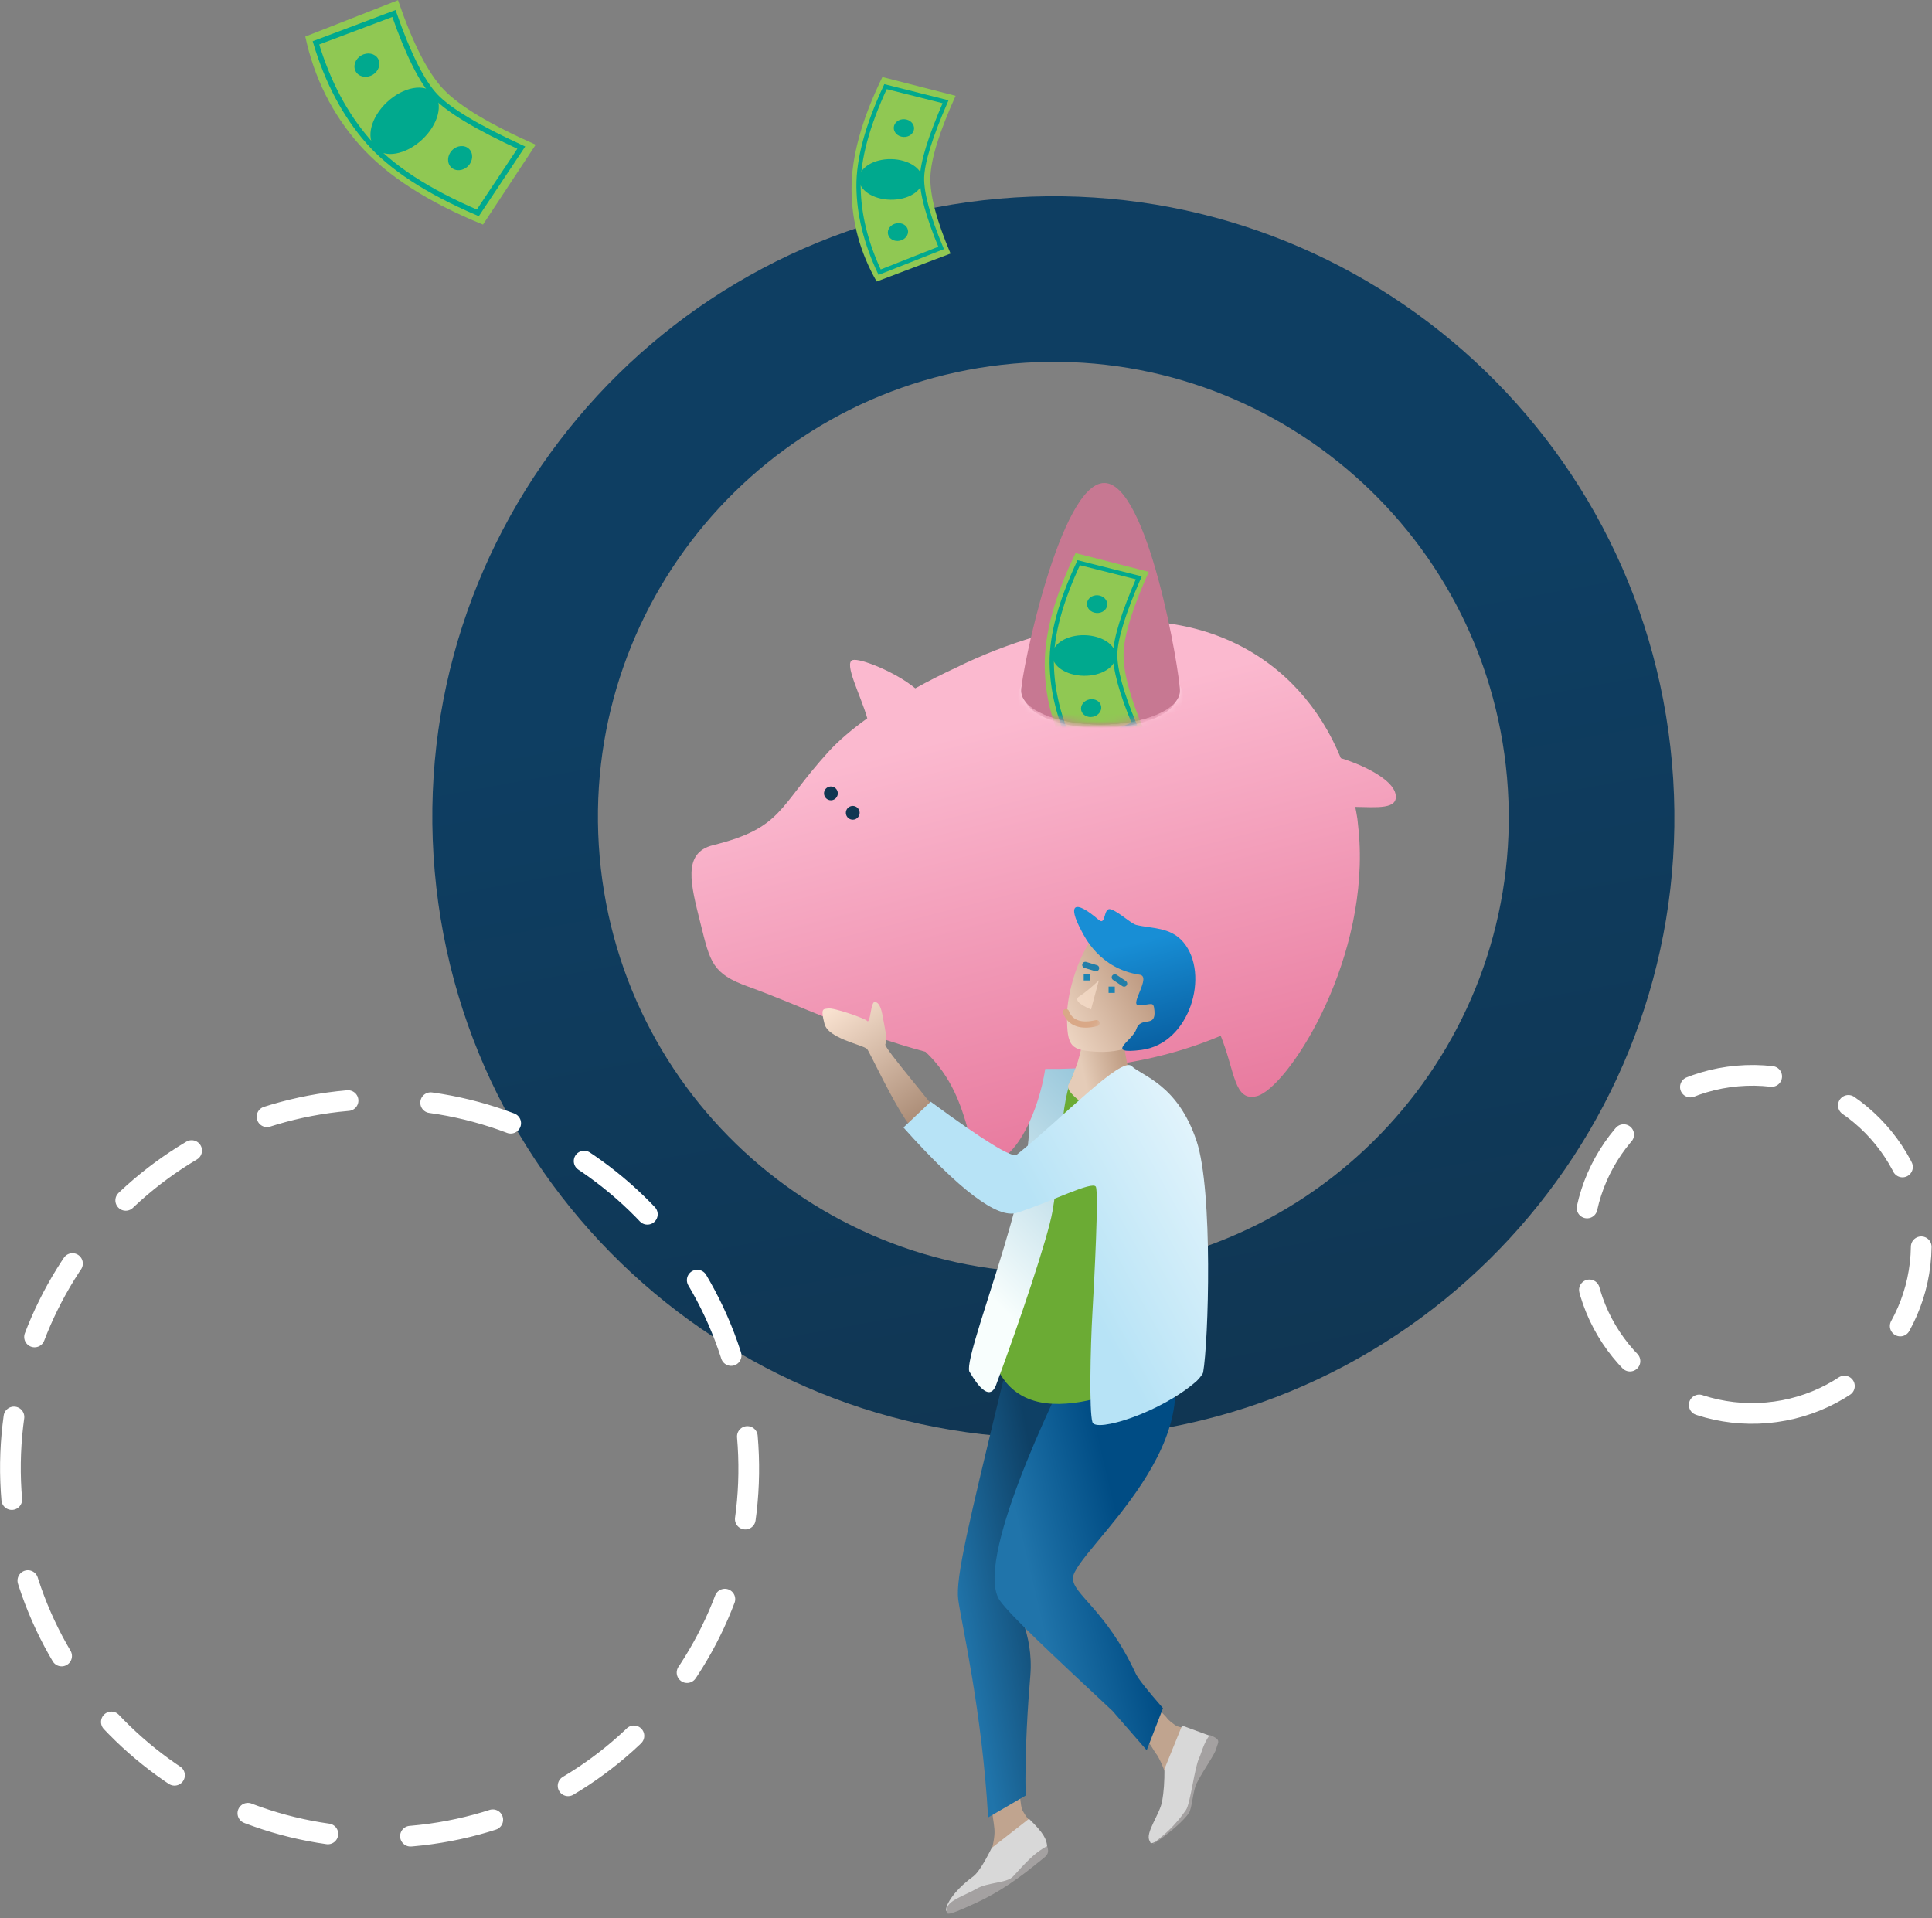 <?xml version="1.0" encoding="UTF-8"?>
<svg width="280px" height="278px" viewBox="0 0 280 278" version="1.1" xmlns="http://www.w3.org/2000/svg" xmlns:xlink="http://www.w3.org/1999/xlink">
    <rect x="0" y="0" width="280" height="278" fill="#808080" stroke="none"/>
    <!-- Generator: Sketch 52.5 (67469) - http://www.bohemiancoding.com/sketch -->
    <title>Group 12</title>
    <desc>Created with Sketch.</desc>
    <defs>
        <linearGradient x1="50%" y1="100%" x2="44.602%" y2="35.682%" id="linearGradient-1">
            <stop stop-color="#103653" offset="0%"></stop>
            <stop stop-color="#0E3E62" offset="100%"></stop>
        </linearGradient>
        <linearGradient x1="63.029%" y1="4.084%" x2="50%" y2="100%" id="linearGradient-2">
            <stop stop-color="#FFF3E9" offset="0%"></stop>
            <stop stop-color="#A78872" offset="100%"></stop>
        </linearGradient>
        <linearGradient x1="50%" y1="59.65%" x2="82.599%" y2="50%" id="linearGradient-3">
            <stop stop-color="#0E4065" offset="0%"></stop>
            <stop stop-color="#2074AA" offset="100%"></stop>
        </linearGradient>
        <linearGradient x1="50%" y1="59.65%" x2="82.599%" y2="50%" id="linearGradient-4">
            <stop stop-color="#004C84" offset="0%"></stop>
            <stop stop-color="#2074AA" offset="100%"></stop>
        </linearGradient>
        <linearGradient x1="7.473%" y1="36.762%" x2="52.131%" y2="76.481%" id="linearGradient-5">
            <stop stop-color="#98C7DB" offset="0%"></stop>
            <stop stop-color="#F8FEFD" offset="100%"></stop>
        </linearGradient>
        <linearGradient x1="50%" y1="0%" x2="50%" y2="81.09%" id="linearGradient-6">
            <stop stop-color="#E87B9F" offset="0%"></stop>
            <stop stop-color="#FBB9CF" offset="100%"></stop>
        </linearGradient>
        <linearGradient x1="77.841%" y1="52.962%" x2="25.194%" y2="36.452%" id="linearGradient-7">
            <stop stop-color="#E5CCB8" offset="0%"></stop>
            <stop stop-color="#C19F86" offset="100%"></stop>
        </linearGradient>
        <linearGradient x1="73.117%" y1="0%" x2="50%" y2="100%" id="linearGradient-8">
            <stop stop-color="#F8E1CF" offset="0%"></stop>
            <stop stop-color="#A78872" offset="100%"></stop>
        </linearGradient>
        <linearGradient x1="-48.348%" y1="38.423%" x2="50%" y2="71.14%" id="linearGradient-9">
            <stop stop-color="#FFFFFF" offset="0%"></stop>
            <stop stop-color="#B7E3F6" offset="100%"></stop>
        </linearGradient>
        <linearGradient x1="100%" y1="72.781%" x2="-10.556%" y2="40.28%" id="linearGradient-10">
            <stop stop-color="#EDD5C2" offset="0%"></stop>
            <stop stop-color="#AC8469" offset="100%"></stop>
        </linearGradient>
        <path d="M168.931,123.936 C172.805,122.77 173.19,122.151 172.057,117.69 C170.924,113.229 165.727,105.404 161.935,106.55 C158.143,107.696 156.575,116.268 157.994,120.331 C159.413,124.394 165.058,125.103 168.931,123.936 Z" id="path-11"></path>
        <linearGradient x1="48.776%" y1="33.584%" x2="48.776%" y2="96.007%" id="linearGradient-13">
            <stop stop-color="#188ED5" offset="0%"></stop>
            <stop stop-color="#0961A3" offset="100%"></stop>
        </linearGradient>
        <ellipse id="path-14" cx="11.5" cy="5" rx="11.5" ry="5"></ellipse>
        <path d="M11.5,35 C17.851,35 23,32.824 23,30.139 C23,27.454 18.391,-4.54747351e-13 12.039,-4.54747351e-13 C5.688,-4.54747351e-13 1.77635684e-15,27.454 1.77635684e-15,30.139 C1.77635684e-15,32.824 5.149,35 11.5,35 Z" id="path-16"></path>
    </defs>
    <g id="Page-1" stroke="none" stroke-width="1" fill="none" fill-rule="evenodd">
        <g id="Idle-Resources" transform="translate(-1081, -259)">
            <g id="Group-12" transform="translate(942, 151)">
                <g id="boy">
                    <g id="boy_body" transform="translate(276.494, 276.919) rotate(37) translate(-276.494, -276.919) translate(78.994, 79.919)">
                        <g id="il2" transform="translate(197.532, 197.025) rotate(-42) translate(-197.532, -197.025) translate(58.032, 58.025)">
                            <g id="Group-11" transform="translate(0, 0)">
                                <path d="M159,156 C195.451,156 225,126.451 225,90 C225,53.549 195.451,24 159,24 C122.549,24 93,53.549 93,90 C93,126.451 122.549,156 159,156 Z M159,180 C109.294,180 69,139.706 69,90 C69,40.294 109.294,1.54614099e-11 159,1.54614099e-11 C208.706,1.54614099e-11 249,40.294 249,90 C249,139.706 208.706,180 159,180 Z" id="Oval-Copy-12" fill="url(#linearGradient-1)" fill-rule="nonzero"></path>
                                <path d="M53.5,229 C83.047,229 107,205.047 107,175.5 C107,145.953 83.047,122 53.5,122 C23.953,122 0,145.953 0,175.5 C0,205.047 23.953,229 53.5,229 Z" id="Oval" stroke="#FFFFFF" stroke-width="3" stroke-linecap="round" stroke-dasharray="12,12"></path>
                                <path d="M254.5,185 C268.031,185 279,174.031 279,160.5 C279,146.969 268.031,136 254.5,136 C240.969,136 230,146.969 230,160.5 C230,174.031 240.969,185 254.5,185 Z" id="Oval-Copy" stroke="#FFFFFF" stroke-width="3" stroke-linecap="round" stroke-dasharray="12,12"></path>
                                <rect id="Rectangle" fill="#D8D8D8" transform="translate(165.165, 116.549) scale(-1, 1) rotate(-5) translate(-165.165, -116.549) " x="164.715" y="116.098" width="1" height="1"></rect>
                                <path d="M160.535,223.687 C161.131,223.45 161.541,223.172 161.764,222.852 C161.939,222.601 162.393,222.114 162.6,221.493 C162.638,221.381 163.071,220.595 163.901,219.137 L166.654,221.549 C166.457,222.958 166.285,223.829 166.138,224.162 C165.799,224.927 165.658,225.753 165.494,226.146 C165.222,226.795 165.013,228.23 164.865,230.451 L160.535,223.687 Z" id="Path-23" fill="#C0A48F" transform="translate(163.594, 224.794) scale(-1, 1) rotate(11) translate(-163.594, -224.794) "></path>
                                <path d="M169.974,239.013 C170.555,237.804 168.17,235.343 167.654,233.418 C167.309,232.135 167.066,230.604 166.922,228.826 L163.831,222.776 L159.877,224.63 L162.999,231.537 C163.222,233.214 163.792,234.569 164.71,235.604 C165.838,236.876 168.507,239.249 169.665,239.368 C169.92,239.394 169.869,239.231 169.974,239.013 Z" id="Path-6" fill="#D8D8D8" transform="translate(164.97, 231.073) scale(-1, 1) rotate(-0) translate(-164.97, -231.073) "></path>
                                <path d="M170.831,239.28 C172.431,240.353 167.25,237.542 165.542,235.492 C165.024,234.87 164.673,232.273 164.037,231.279 C162.58,229.001 161.115,227.463 160.757,226.484 C160.414,225.548 159.893,225.331 161.546,224.488 C162.558,225.606 163.003,227.073 163.354,227.651 C164.156,228.972 165.198,234.141 165.933,235.023 C167.757,237.214 169.231,238.207 170.831,239.28 Z" id="Path-7" fill="#A4A1A1" transform="translate(165.766, 232.002) scale(-1, 1) rotate(-0) translate(-165.766, -232.002) "></path>
                                <path d="M154.044,101.045 C154.305,101.045 155.409,100.16 155.307,99.409 C154.993,97.104 151.132,90.652 151.54,89.71 C151.609,89.55 152.004,89.343 152.106,89.213 C152.456,88.77 152.728,88.045 152.961,87.77 C154.596,85.848 154.075,85.557 153.367,86.027 C153.124,86.188 152.882,86.903 152.59,87.071 C152.103,87.351 151.627,87.543 151.434,87.321 C151.243,87.102 151.785,86.247 152.513,85.725 C152.85,85.484 153.436,85.172 154.271,84.79 C153.332,84.611 152.728,84.593 152.46,84.735 C151.382,85.309 150.646,85.853 150.224,86.153 C149.613,86.588 148.424,87.447 148.421,88.923 C148.418,90.188 148.827,90.957 149.531,92.123 C150.235,93.29 153.221,101.047 154.044,101.045 Z" id="Oval" fill="url(#linearGradient-2)" transform="translate(151.867, 92.843) scale(-1, 1) rotate(23) translate(-151.867, -92.843) "></path>
                                <path d="M135.924,233.547 C136.408,233.272 136.786,233.088 137.057,232.993 C137.552,232.821 138.597,232.156 138.793,231.912 C139.15,231.469 139.665,230.635 140.339,229.411 C142.22,229.679 143.205,230.412 143.294,231.61 C143.428,233.406 141.507,235.318 140.888,236.77 C140.475,237.737 140.184,239.081 140.016,240.802 L135.924,233.547 Z" id="Path-25" fill="#C0A48F" transform="translate(139.612, 235.106) scale(-1, 1) rotate(-30) translate(-139.612, -235.106) "></path>
                                <path d="M133.967,173.315 C126.543,173.474 125.653,175.671 128.744,182.237 C133.381,192.086 150.411,196.833 152.156,200.29 C152.894,201.752 151.6,206.421 154.62,212.155 C156.545,215.81 159.495,221.599 162.021,227.839 L168.255,228.631 C162.988,213.96 160.761,200.923 159.904,197.875 C159.047,194.828 154.275,188.392 141.527,171.245 L133.967,173.315 Z" id="Path-5-Copy" fill="url(#linearGradient-3)" transform="translate(147.663, 199.938) scale(-1, 1) rotate(18) translate(-147.663, -199.938) "></path>
                                <path d="M142.517,250.002 C142.998,249.662 142.971,247.177 141.124,243.827 C140.731,243.113 140.503,241.484 140.44,238.942 L137.327,232.828 C136,233.283 135.034,233.708 134.429,234.101 C133.824,234.495 133.399,234.976 133.153,235.544 L136.105,242.009 C139.728,247.799 141.865,250.463 142.517,250.002 Z" id="Path-6" fill="#D8D8D8" transform="translate(137.967, 241.44) scale(-1, 1) rotate(-30) translate(-137.967, -241.44) "></path>
                                <path d="M142.446,249.434 C142.164,250.433 142.407,251.148 138.954,247.063 C135.5,242.977 133.635,238.61 132.968,237.338 C132.474,236.394 132.408,235.989 133.095,235.258 C134.387,236.886 134.971,238.995 135.716,241.338 C136.123,242.617 138.689,243.611 139.806,245.235 C140.734,246.585 142.727,248.434 142.446,249.434 Z" id="Path-7" fill="#A4A1A1" transform="translate(137.531, 242.733) scale(-1, 1) rotate(-30) translate(-137.531, -242.733) "></path>
                                <path d="M149.045,173.381 C143.858,170.678 141.685,161.786 140.325,169.989 C137.32,188.108 164.278,194.274 166.037,197.752 C167.105,199.865 163.523,203.889 163.372,214.136 C163.361,214.916 162.838,216.978 161.804,220.323 L166.436,224.929 L168.651,217.7 C173.468,206.321 176.485,199.186 177.048,196.505 C178.423,189.954 157.969,172.813 152.84,168.629 C150.942,167.081 150.067,170.822 149.856,170.607 C147.865,168.574 147.693,168.434 149.341,170.186 L149.045,173.381 Z" id="Path-5" fill="url(#linearGradient-4)" transform="translate(158.603, 195.761) scale(-1, 1) rotate(19) translate(-158.603, -195.761) "></path>
                                <path d="M146.516,170.821 C150.93,174.025 155.897,175.15 161.418,174.197 C166.94,173.243 169.842,170.156 170.127,164.934 C164.532,152.695 159.63,142.895 155.421,135.536 C151.212,128.178 148.92,125.476 148.543,127.431 C149.054,129.984 148.667,131.376 147.381,131.609 C146.096,131.841 143.968,131.308 140.997,130.009 L146.217,169.621" id="Path-22" fill="#6BAB34" transform="translate(155.562, 150.67) scale(-1, 1) rotate(9) translate(-155.562, -150.67) "></path>
                                <path d="M139.061,148.088 C140.637,151.654 147.659,162.592 153.064,170.493 C154.935,173.226 156.229,167.939 156.305,167.826 C157.431,166.144 140.655,143.995 139.09,134.01 C137.525,124.024 155.739,117.818 152.054,110.952 C151.305,109.556 174.159,108.032 153.697,102.645 C153.527,102.6 126.8,110.106 129.209,126.402 C129.614,129.143 131.381,127.465 134.322,135.36 C137.263,143.255 137.486,144.523 139.061,148.088 Z" id="Path-10" fill="url(#linearGradient-5)" transform="translate(145.644, 136.961) scale(-1, 1) rotate(9) translate(-145.644, -136.961) "></path>
                                <path d="M202.873,105.682 C200.6,121.487 188.122,133.574 167.138,133.574 C166.308,133.574 165.372,133.539 164.399,133.488 C160.189,133.323 155.976,132.781 151.886,131.891 C149.756,131.481 147.597,130.987 145.475,130.425 C143.27,133.423 138.813,136.594 137.692,136.594 C136.236,136.594 137.584,131.258 137.675,127.89 C135.172,126.892 132.885,125.774 130.999,124.516 C121.965,118.476 121.965,115.455 111.549,115.455 C106.907,115.455 107.032,110.727 107.032,104.889 C107.032,99.054 106.907,97.422 111.549,94.317 C117.758,90.164 125.006,84.013 134.168,78.956 C139.925,69.981 135.095,61.1 140.036,61.1 C143.526,61.1 148.02,66.701 150.412,72.351 C155.495,70.999 161.028,70.158 167.138,70.158 C170.386,70.158 173.41,70.412 176.246,70.857 C177.019,65.309 175.791,61.1 179.19,61.1 C183.613,61.1 199.095,75.343 202.565,93.299 C202.733,94.117 202.858,94.958 202.966,95.814 C203.001,96.071 203.049,96.327 203.074,96.587 C203.134,97.154 203.163,97.739 203.191,98.321 C206.169,97.539 209.306,96.347 209.306,98.82 C209.307,100.831 206.124,103.714 202.873,105.682" id="Path" fill="url(#linearGradient-6)" transform="translate(158.169, 98.847) scale(-1, 1) rotate(-171) translate(-158.169, -98.847) "></path>
                                <path d="M128.186,83.746 C128.186,83.195 127.738,82.746 127.185,82.746 C126.634,82.746 126.186,83.195 126.186,83.746 C126.186,84.299 126.634,84.746 127.185,84.746 C127.738,84.746 128.186,84.299 128.186,83.746" id="Path" fill="#113652" transform="translate(127.186, 83.746) scale(-1, 1) rotate(-171) translate(-127.186, -83.746) "></path>
                                <path d="M131.095,86.829 C131.095,86.278 130.647,85.829 130.094,85.829 C129.543,85.829 129.095,86.278 129.095,86.829 C129.095,87.382 129.543,87.829 130.094,87.829 C130.647,87.829 131.095,87.382 131.095,86.829" id="Path-Copy" fill="#113652" transform="translate(130.095, 86.829) scale(-1, 1) rotate(-171) translate(-130.095, -86.829) "></path>
                                <path d="M160.64,121.375 C160.39,123.1 160.092,124.747 159.746,126.317 C159.401,127.887 158.815,130.25 157.99,133.408 L165.642,132.337 C167.723,130.969 168.58,129.954 168.216,129.294 C167.856,128.642 167.551,127.691 167.318,127.098 C166.732,125.603 166.244,123.267 165.856,120.088 L160.64,121.375 Z" id="Path-11" fill="url(#linearGradient-7)" transform="translate(163.144, 126.748) scale(-1, 1) rotate(-6) translate(-163.144, -126.748) "></path>
                                <path d="M124.546,131.946 C125.091,132.052 127.887,134.944 128.428,133.756 C130.16,129.946 131.746,121.187 131.999,120.858 C132.631,120.037 137.072,118.027 137.09,115.867 C137.111,113.399 136.728,113.778 136.048,113.82 C135.216,113.872 131.205,116.517 131.014,116.907 C130.649,117.655 129.818,114.214 129.196,114.545 C128.525,114.902 128.571,115.985 128.682,117.489 C128.765,118.597 128.73,120.092 129.26,120.884 C129.579,121.36 124.208,131.88 124.546,131.946 Z" id="Oval-Copy" fill="url(#linearGradient-8)" transform="translate(130.811, 123.908) scale(-1, 1) rotate(9) translate(-130.811, -123.908) "></path>
                                <path d="M143.352,128.789 C142.261,130.541 137.508,132.966 136.847,141.633 C136.268,149.22 142.229,170.34 144.045,174.386 C144.179,174.684 145.114,175.29 145.257,175.364 C151.469,178.577 161.237,179.087 161.351,177.507 C161.465,175.928 159.006,166.87 157.483,161.993 C155.959,157.115 152.42,145.455 152.616,144.509 C152.825,143.497 159.673,145.105 164.653,145.4 C167.568,145.573 171.882,140.248 177.594,129.426 L172.857,126.757 C166.782,134.084 163.367,137.573 162.614,137.224 C154.851,133.63 144.442,127.037 143.352,128.789 Z" id="Path" fill="url(#linearGradient-9)" transform="translate(157.201, 152.565) scale(-1, 1) rotate(9) translate(-157.201, -152.565) "></path>
                                <path d="M167.848,123.781 C171.355,122.684 171.703,122.102 170.678,117.904 C169.653,113.707 164.948,106.346 161.516,107.424 C158.083,108.502 157.468,116.713 158.752,120.536 C160.037,124.358 164.342,124.879 167.848,123.781 Z" id="Combined-Shape" fill="url(#linearGradient-10)" transform="translate(164.657, 115.802) scale(-1, 1) rotate(9) translate(-164.657, -115.802) "></path>
                                <mask id="mask-12" fill="white">
                                    <use xlink:href="#path-11"></use>
                                </mask>
                                <use id="Mask" fill="url(#linearGradient-10)" transform="translate(165.046, 115.44) scale(-1, 1) rotate(9) translate(-165.046, -115.44) " xlink:href="#path-11"></use>
                                <path d="M158.542,120.595 C159.722,120.581 160.643,120.351 161.304,119.906 C161.965,119.461 162.348,118.817 162.454,117.974" id="Line-7" stroke="#D9A887" stroke-width="0.9" stroke-linecap="round" mask="url(#mask-12)" transform="translate(160.498, 119.284) scale(-1, 1) rotate(9) translate(-160.498, -119.284) "></path>
                                <polygon id="Rectangle" fill="#1B84B4" mask="url(#mask-12)" transform="translate(165.244, 115.643) scale(-1, 1) rotate(9) translate(-165.244, -115.643) " points="164.696 115.307 165.57 115.089 165.792 115.979 164.918 116.197"></polygon>
                                <polygon id="Rectangle-Copy-5" fill="#1B84B4" mask="url(#mask-12)" transform="translate(161.81, 113.536) scale(-1, 1) rotate(9) translate(-161.81, -113.536) " points="161.264 113.206 162.138 112.989 162.356 113.865 161.482 114.083"></polygon>
                                <path d="M160.11,114.391 C161.461,115.147 162.557,115.665 163.4,115.947 C164.242,116.228 163.853,116.982 162.232,118.209 L160.11,114.391 Z" id="Path-24" fill="#FFE6D3" opacity="0.756" mask="url(#mask-12)" transform="translate(161.971, 116.3) scale(-1, 1) rotate(9) translate(-161.971, -116.3) "></path>
                                <path d="M165.937,115.002 L167.03,113.8" id="Line-8" stroke="#227EA8" stroke-width="0.9" stroke-linecap="round" mask="url(#mask-12)" transform="translate(166.483, 114.401) scale(-1, 1) rotate(9) translate(-166.483, -114.401) "></path>
                                <path d="M161.959,112.628 L163.052,111.426" id="Line-8-Copy" stroke="#227EA8" stroke-width="0.9" stroke-linecap="round" mask="url(#mask-12)" transform="translate(162.506, 112.027) scale(-1, 1) rotate(26) translate(-162.506, -112.027) "></path>
                            </g>
                            <g id="Group-14" transform="translate(160, 101)" fill="url(#linearGradient-13)">
                                <path d="M16.966,4.588 C18.074,0.233 16.824,-0.136 14.171,3.602 C13.316,4.807 13.106,1.887 12.061,2.57 C11.015,3.253 9.737,5.286 9.064,5.641 C7,6.73 4.328,7.101 3.041,9.727 C0.388,15.139 5.669,24.241 12.724,23.397 C18.169,22.746 13.626,21.776 12.725,20.323 C11.62,18.541 9.923,20.897 9.514,18.349 C9.273,16.849 9.714,17.456 11.552,17.001 C12.865,16.676 8.688,13.432 10.317,12.762 C15.783,10.513 16.765,5.377 16.966,4.588 Z" id="Path-9" transform="translate(9.857, 12.246) scale(-1, 1) rotate(9) translate(-9.857, -12.246) "></path>
                            </g>
                        </g>
                    </g>
                </g>
                <g id="Group-30-Copy-2" transform="translate(281, 385) scale(-1, 1) translate(-281, -385) translate(220, 281)">
                    <g id="boy">
                        <g id="Group-10" transform="translate(60.874, 50.4) scale(-1, 1) rotate(-14) translate(-60.874, -50.4) translate(8.374, 11.9)">
                            <g id="pig" transform="translate(0.063, 0.279)">
                                <g id="Group" transform="translate(51.65, 38) scale(-1, 1) rotate(-180) translate(-51.65, -38) translate(0.15, 0)">
                                    <g>
                                        <g></g>
                                    </g>
                                </g>
                            </g>
                        </g>
                        <g id="Group-18" transform="translate(40.82, 58.29)"></g>
                    </g>
                </g>
                <g id="money-1" transform="translate(183, 108)">
                    <g transform="translate(17, 16.5) scale(-1, 1) translate(-17, -16.5) ">
                        <path d="M0.364,20.972 C6.963,18.045 11.405,15.382 13.692,12.981 C15.979,10.581 18.187,6.262 20.316,0.025 L33.755,5.298 C32.463,11.292 29.852,16.517 25.92,20.972 C21.989,25.427 16.016,29.286 8.001,32.55 L0.364,20.972 Z" id="Path-16" fill="#90C853"></path>
                        <path d="M2.453,21.395 C8.82,18.468 12.971,15.976 14.907,13.918 C16.843,11.861 18.844,7.873 20.909,1.955 L32.21,6.208 C30.51,11.882 27.996,16.628 24.668,20.446 C21.34,24.265 16.034,27.733 8.751,30.85 L2.453,21.395 Z" id="Path-16-Copy" stroke="#00A98E" stroke-width="0.773"></path>
                        <ellipse id="Oval" fill="#00A98E" transform="translate(19.359, 17.506) rotate(-47) translate(-19.359, -17.506) " cx="19.359" cy="17.506" rx="3.722" ry="5.816"></ellipse>
                        <ellipse id="Oval-Copy-13" fill="#00A98E" transform="translate(11.316, 22.918) rotate(-44) translate(-11.316, -22.918) " cx="11.316" cy="22.918" rx="1.629" ry="1.861"></ellipse>
                        <ellipse id="Oval-Copy-14" fill="#00A98E" transform="translate(24.823, 9.439) rotate(-60) translate(-24.823, -9.439) " cx="24.823" cy="9.439" rx="1.628" ry="1.862"></ellipse>
                    </g>
                </g>
                <g id="money-3" transform="translate(287, 178)">
                    <g id="Oval" transform="translate(0, 25)">
                        <mask id="mask-15" fill="white">
                            <use xlink:href="#path-14"></use>
                        </mask>
                        <use id="Mask" fill="#C77892" xlink:href="#path-14"></use>
                        <ellipse stroke="#FED7E4" fill="#C77892" mask="url(#mask-15)" cx="11.5" cy="6" rx="11.5" ry="5"></ellipse>
                    </g>
                    <g>
                        <mask id="mask-17" fill="white">
                            <use xlink:href="#path-16"></use>
                        </mask>
                        <use id="Mask" fill="#C77892" opacity="0" xlink:href="#path-16"></use>
                        <g mask="url(#mask-17)" id="il2">
                            <g transform="translate(-9, 4)">
                                <g transform="translate(19.506, 20.143) rotate(-42) translate(-19.506, -20.143) translate(5.506, 6.643)">
                                    <g id="money-3" transform="translate(14.259, 13.998) rotate(180) translate(-14.259, -13.998) translate(0.759, 0.998)">
                                        <path d="M0.289,16.523 C5.529,14.218 9.057,12.119 10.873,10.228 C12.689,8.336 14.442,4.933 16.133,0.019 L26.805,4.174 C25.78,8.897 23.706,13.013 20.584,16.523 C17.462,20.033 12.719,23.074 6.354,25.645 L0.289,16.523 Z" id="Path-16" fill="#90C853"></path>
                                        <path d="M1.948,16.856 C7.004,14.551 10.301,12.587 11.838,10.966 C13.375,9.345 14.964,6.203 16.604,1.54 L25.579,4.891 C24.229,9.361 22.232,13.101 19.59,16.109 C16.947,19.118 12.733,21.85 6.949,24.306 L1.948,16.856 Z" id="Path-16-Copy" stroke="#00A98E" stroke-width="0.62"></path>
                                        <ellipse id="Oval" fill="#00A98E" transform="translate(15.373, 13.792) rotate(-47) translate(-15.373, -13.792) " cx="15.373" cy="13.792" rx="2.943" ry="4.602"></ellipse>
                                        <ellipse id="Oval-Copy-13" fill="#00A98E" transform="translate(8.986, 18.057) rotate(-44) translate(-8.986, -18.057) " cx="8.986" cy="18.057" rx="1.288" ry="1.472"></ellipse>
                                        <ellipse id="Oval-Copy-14" fill="#00A98E" transform="translate(19.712, 7.437) rotate(-60) translate(-19.712, -7.437) " cx="19.712" cy="7.437" rx="1.285" ry="1.476"></ellipse>
                                    </g>
                                </g>
                            </g>
                        </g>
                    </g>
                </g>
                <g id="money-3" transform="translate(250, 113)">
                    <g id="il2" transform="translate(19.877, 20.081) rotate(-42) translate(-19.877, -20.081) translate(5.877, 6.581)">
                        <g id="money-3" transform="translate(13.943, 13.796) rotate(180) translate(-13.943, -13.796) translate(0.443, 0.796)">
                            <path d="M0.289,16.523 C5.529,14.218 9.057,12.119 10.873,10.228 C12.689,8.336 14.442,4.933 16.133,0.019 L26.805,4.174 C25.78,8.897 23.706,13.013 20.584,16.523 C17.462,20.033 12.719,23.074 6.354,25.645 L0.289,16.523 Z" id="Path-16" fill="#90C853"></path>
                            <path d="M1.948,16.856 C7.004,14.551 10.301,12.587 11.838,10.966 C13.375,9.345 14.964,6.203 16.604,1.54 L25.579,4.891 C24.229,9.361 22.232,13.101 19.59,16.109 C16.947,19.118 12.733,21.85 6.949,24.306 L1.948,16.856 Z" id="Path-16-Copy" stroke="#00A98E" stroke-width="0.62"></path>
                            <ellipse id="Oval" fill="#00A98E" transform="translate(15.373, 13.792) rotate(-47) translate(-15.373, -13.792) " cx="15.373" cy="13.792" rx="2.943" ry="4.602"></ellipse>
                            <ellipse id="Oval-Copy-13" fill="#00A98E" transform="translate(8.986, 18.057) rotate(-44) translate(-8.986, -18.057) " cx="8.986" cy="18.057" rx="1.288" ry="1.472"></ellipse>
                            <ellipse id="Oval-Copy-14" fill="#00A98E" transform="translate(19.712, 7.437) rotate(-60) translate(-19.712, -7.437) " cx="19.712" cy="7.437" rx="1.285" ry="1.476"></ellipse>
                        </g>
                    </g>
                </g>
            </g>
        </g>
    </g>
</svg>